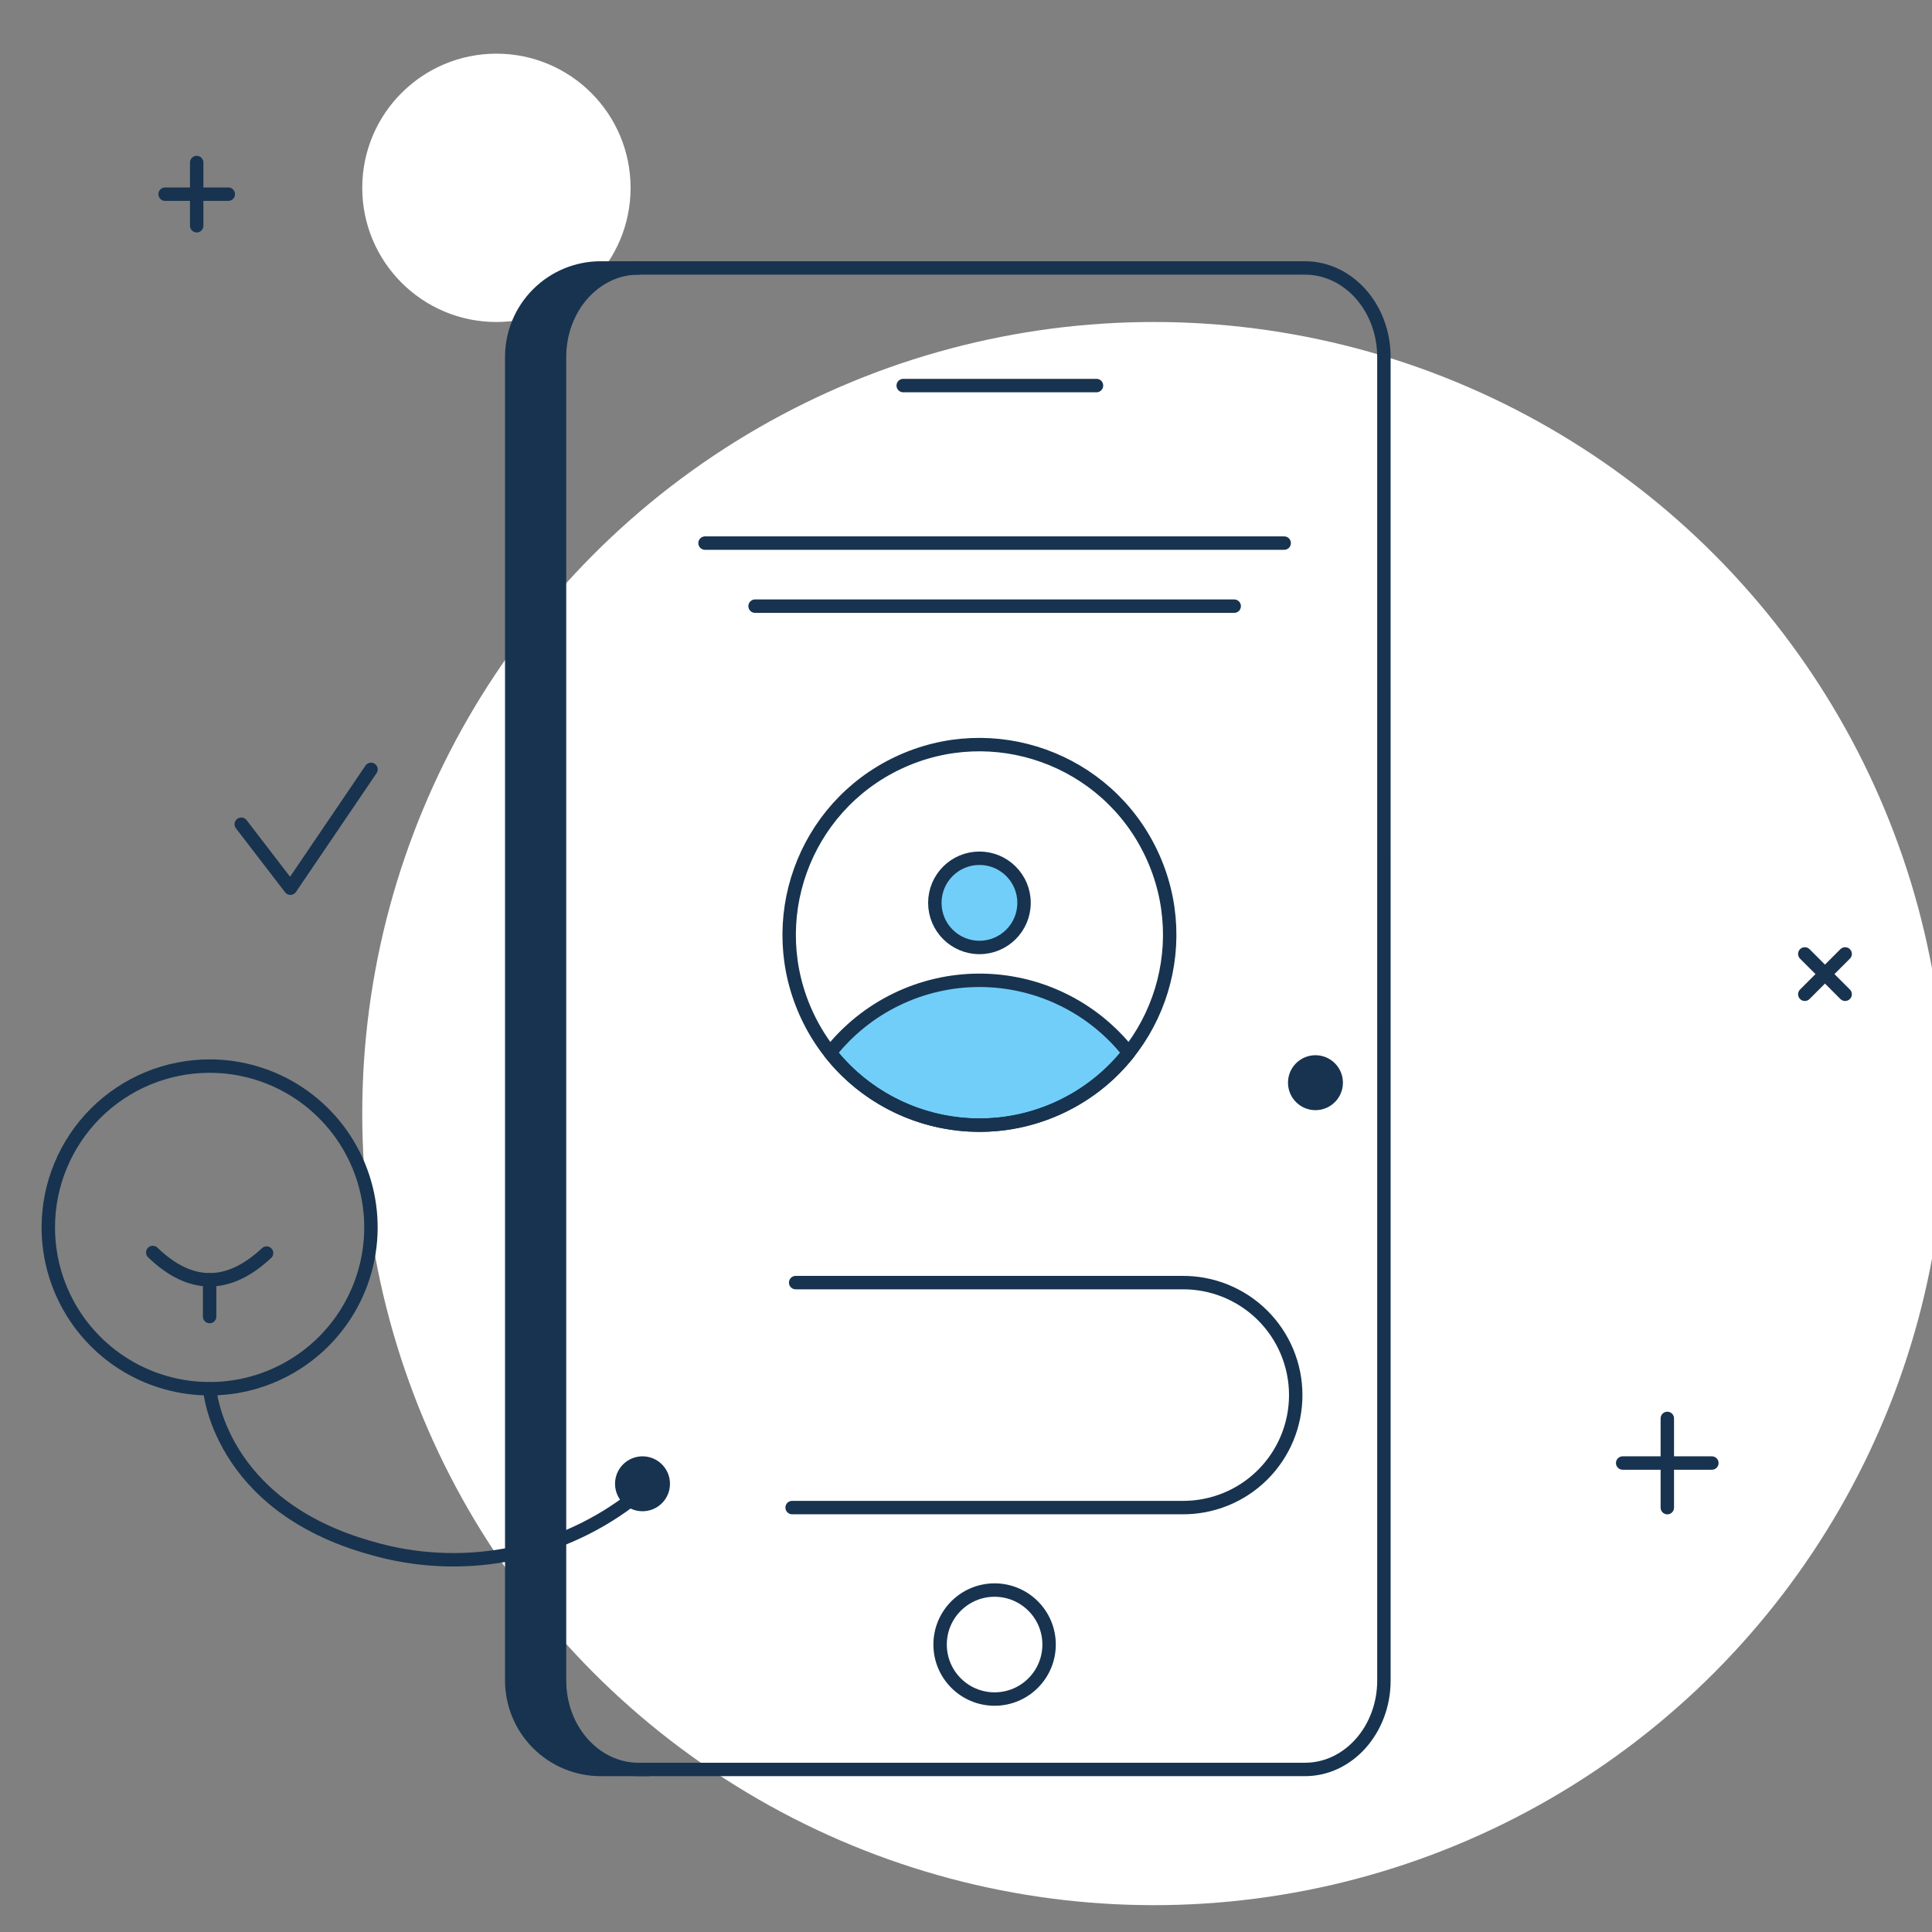 <svg width="144" height="144" viewBox="0 0 144 144" fill="none" xmlns="http://www.w3.org/2000/svg">
<rect x="0" y="0" width="144" height="144" fill="#808080" stroke="none"/>
<g clip-path="url(#clip0_1627_2926)">
<circle cx="86" cy="83" r="59" fill="white"/>
<circle cx="10" cy="10" r="10" transform="matrix(1 0 0 -1 27 24)" fill="white"/>
<path fill-rule="evenodd" clip-rule="evenodd" d="M41.703 125.253V26.603C41.703 22.934 44.346 19.971 47.591 19.971H44.775C43.016 19.971 41.329 20.67 40.085 21.914C38.842 23.158 38.143 24.844 38.142 26.603V125.253C38.142 127.012 38.841 128.699 40.085 129.942C41.329 131.186 43.016 131.885 44.775 131.885H47.592C44.322 131.885 41.703 128.895 41.703 125.253Z" fill="#17334F"/>
<path d="M47.592 19.971H44.775C43.016 19.971 41.329 20.67 40.085 21.914C38.841 23.157 38.142 24.844 38.142 26.603V125.253C38.142 127.012 38.841 128.699 40.085 129.942C41.329 131.186 43.016 131.885 44.775 131.885H48.324" stroke="#17334F" stroke-linecap="round" stroke-linejoin="round"/>
<path d="M74.131 126.637C76.374 126.637 78.193 124.818 78.193 122.575C78.193 120.332 76.374 118.514 74.131 118.514C71.888 118.514 70.07 120.332 70.07 122.575C70.07 124.818 71.888 126.637 74.131 126.637Z" stroke="#17334F" stroke-linecap="round" stroke-linejoin="round"/>
<path d="M103.148 26.603C103.148 22.942 100.511 19.971 97.259 19.971H47.592C44.324 19.971 41.704 22.96 41.704 26.603V125.253C41.704 128.914 44.341 131.885 47.592 131.885H97.261C100.528 131.885 103.15 128.897 103.15 125.253L103.148 26.603Z" stroke="#17334F" stroke-linecap="round" stroke-linejoin="round"/>
<path d="M67.32 28.738H81.726" stroke="#17334F" stroke-linecap="round" stroke-linejoin="round"/>
<path d="M59.04 112.366H88.114C89.221 112.376 90.32 112.167 91.346 111.75C92.372 111.334 93.306 110.718 94.093 109.938C94.879 109.158 95.504 108.231 95.93 107.209C96.356 106.186 96.576 105.09 96.576 103.982C96.576 102.874 96.356 101.778 95.93 100.755C95.504 99.733 94.879 98.806 94.093 98.026C93.306 97.247 92.372 96.63 91.346 96.214C90.32 95.797 89.221 95.588 88.114 95.598H59.304" stroke="#17334F" stroke-linecap="round" stroke-linejoin="round"/>
<path fill-rule="evenodd" clip-rule="evenodd" d="M61.872 78.463C63.198 76.782 64.889 75.421 66.817 74.487C68.744 73.552 70.859 73.066 73.001 73.066C75.143 73.066 77.258 73.552 79.185 74.487C81.113 75.421 82.803 76.782 84.13 78.463C82.803 80.145 81.113 81.505 79.185 82.44C77.258 83.375 75.143 83.861 73.001 83.861C70.859 83.861 68.744 83.375 66.817 82.44C64.889 81.505 63.198 80.145 61.872 78.463Z" fill="#71CEF8"/>
<path d="M73.001 70.618C74.838 70.618 76.326 69.129 76.326 67.293C76.326 65.457 74.838 63.969 73.001 63.969C71.166 63.969 69.677 65.457 69.677 67.293C69.677 69.129 71.166 70.618 73.001 70.618Z" fill="#71CEF8"/>
<path d="M79.06 82.501C86.139 79.155 89.166 70.703 85.82 63.623C82.475 56.543 74.023 53.515 66.943 56.861C59.863 60.207 56.836 68.659 60.182 75.739C63.527 82.819 71.979 85.846 79.06 82.501Z" stroke="#17334F" stroke-linecap="round" stroke-linejoin="round"/>
<path d="M61.872 78.463C63.198 76.782 64.889 75.421 66.817 74.487C68.744 73.552 70.859 73.066 73.001 73.066C75.143 73.066 77.258 73.552 79.185 74.487C81.113 75.421 82.803 76.782 84.13 78.463C82.803 80.145 81.113 81.505 79.185 82.44C77.258 83.375 75.143 83.861 73.001 83.861C70.859 83.861 68.744 83.375 66.817 82.44C64.889 81.505 63.198 80.145 61.872 78.463Z" stroke="#17334F" stroke-linecap="round" stroke-linejoin="round"/>
<path d="M73.001 70.618C74.838 70.618 76.326 69.129 76.326 67.293C76.326 65.457 74.838 63.969 73.001 63.969C71.166 63.969 69.677 65.457 69.677 67.293C69.677 69.129 71.166 70.618 73.001 70.618Z" stroke="#17334F" stroke-linecap="round" stroke-linejoin="round"/>
<path d="M98.047 82.245C98.901 82.245 99.594 81.552 99.594 80.698C99.594 79.843 98.901 79.15 98.047 79.15C97.192 79.15 96.499 79.843 96.499 80.698C96.499 81.552 97.192 82.245 98.047 82.245Z" fill="#17334F"/>
<path d="M98.047 82.245C98.901 82.245 99.594 81.552 99.594 80.698C99.594 79.843 98.901 79.15 98.047 79.15C97.192 79.15 96.499 79.843 96.499 80.698C96.499 81.552 97.192 82.245 98.047 82.245Z" stroke="#17334F" stroke-linecap="round" stroke-linejoin="round"/>
<path d="M15.624 79.46C18.002 79.46 20.327 80.165 22.304 81.487C24.281 82.808 25.822 84.686 26.733 86.882C27.643 89.08 27.881 91.497 27.417 93.829C26.954 96.162 25.809 98.304 24.127 99.986C22.446 101.667 20.304 102.813 17.972 103.277C15.639 103.742 13.222 103.503 11.025 102.594C8.828 101.685 6.949 100.144 5.628 98.167C4.306 96.19 3.601 93.865 3.6 91.487C3.6 89.908 3.91 88.344 4.515 86.885C5.119 85.426 6.004 84.1 7.121 82.983C8.237 81.867 9.563 80.98 11.022 80.376C12.481 79.772 14.045 79.46 15.624 79.46Z" stroke="#17334F" stroke-linecap="round" stroke-linejoin="round"/>
<path d="M15.628 103.514C15.628 103.514 16.241 112.19 27.652 115.378C30.909 116.33 34.342 116.512 37.681 115.908C41.02 115.304 44.172 113.931 46.889 111.899" stroke="#17334F" stroke-linecap="round" stroke-linejoin="round"/>
<path d="M47.889 112.14C48.743 112.14 49.436 111.448 49.436 110.593C49.436 109.739 48.743 109.046 47.889 109.046C47.034 109.046 46.341 109.739 46.341 110.593C46.341 111.448 47.034 112.14 47.889 112.14Z" fill="#17334F"/>
<path d="M47.889 112.14C48.743 112.14 49.436 111.448 49.436 110.593C49.436 109.739 48.743 109.046 47.889 109.046C47.034 109.046 46.341 109.739 46.341 110.593C46.341 111.448 47.034 112.14 47.889 112.14Z" stroke="#17334F" stroke-linecap="round" stroke-linejoin="round"/>
<path d="M11.386 93.352C14.162 96.028 16.988 96.088 19.869 93.397" stroke="#17334F" stroke-linecap="round" stroke-linejoin="round"/>
<path d="M15.624 98.129V95.385" stroke="#17334F" stroke-linecap="round" stroke-linejoin="round"/>
<path d="M17.982 61.433L21.645 66.201L27.654 57.345" stroke="#17334F" stroke-linecap="round" stroke-linejoin="round"/>
<path d="M14.66 12.115V16.825" stroke="#17334F" stroke-linecap="round" stroke-linejoin="round"/>
<path d="M17.015 14.472H12.305" stroke="#17334F" stroke-linecap="round" stroke-linejoin="round"/>
<path d="M124.272 105.721V112.37" stroke="#17334F" stroke-linecap="round" stroke-linejoin="round"/>
<path d="M127.593 109.046H120.945" stroke="#17334F" stroke-linecap="round" stroke-linejoin="round"/>
<path d="M137.526 71.1L134.519 74.107" stroke="#17334F" stroke-linecap="round" stroke-linejoin="round"/>
<path d="M137.526 74.107L134.519 71.1" stroke="#17334F" stroke-linecap="round" stroke-linejoin="round"/>
<path d="M52.549 40.479H95.715" stroke="#17334F" stroke-linecap="round" stroke-linejoin="round"/>
<path d="M56.278 45.179H91.99" stroke="#17334F" stroke-linecap="round" stroke-linejoin="round"/>
</g>
<defs>
<clipPath id="clip0_1627_2926">
<rect width="144" height="144" fill="white"/>
</clipPath>
</defs>
</svg>
